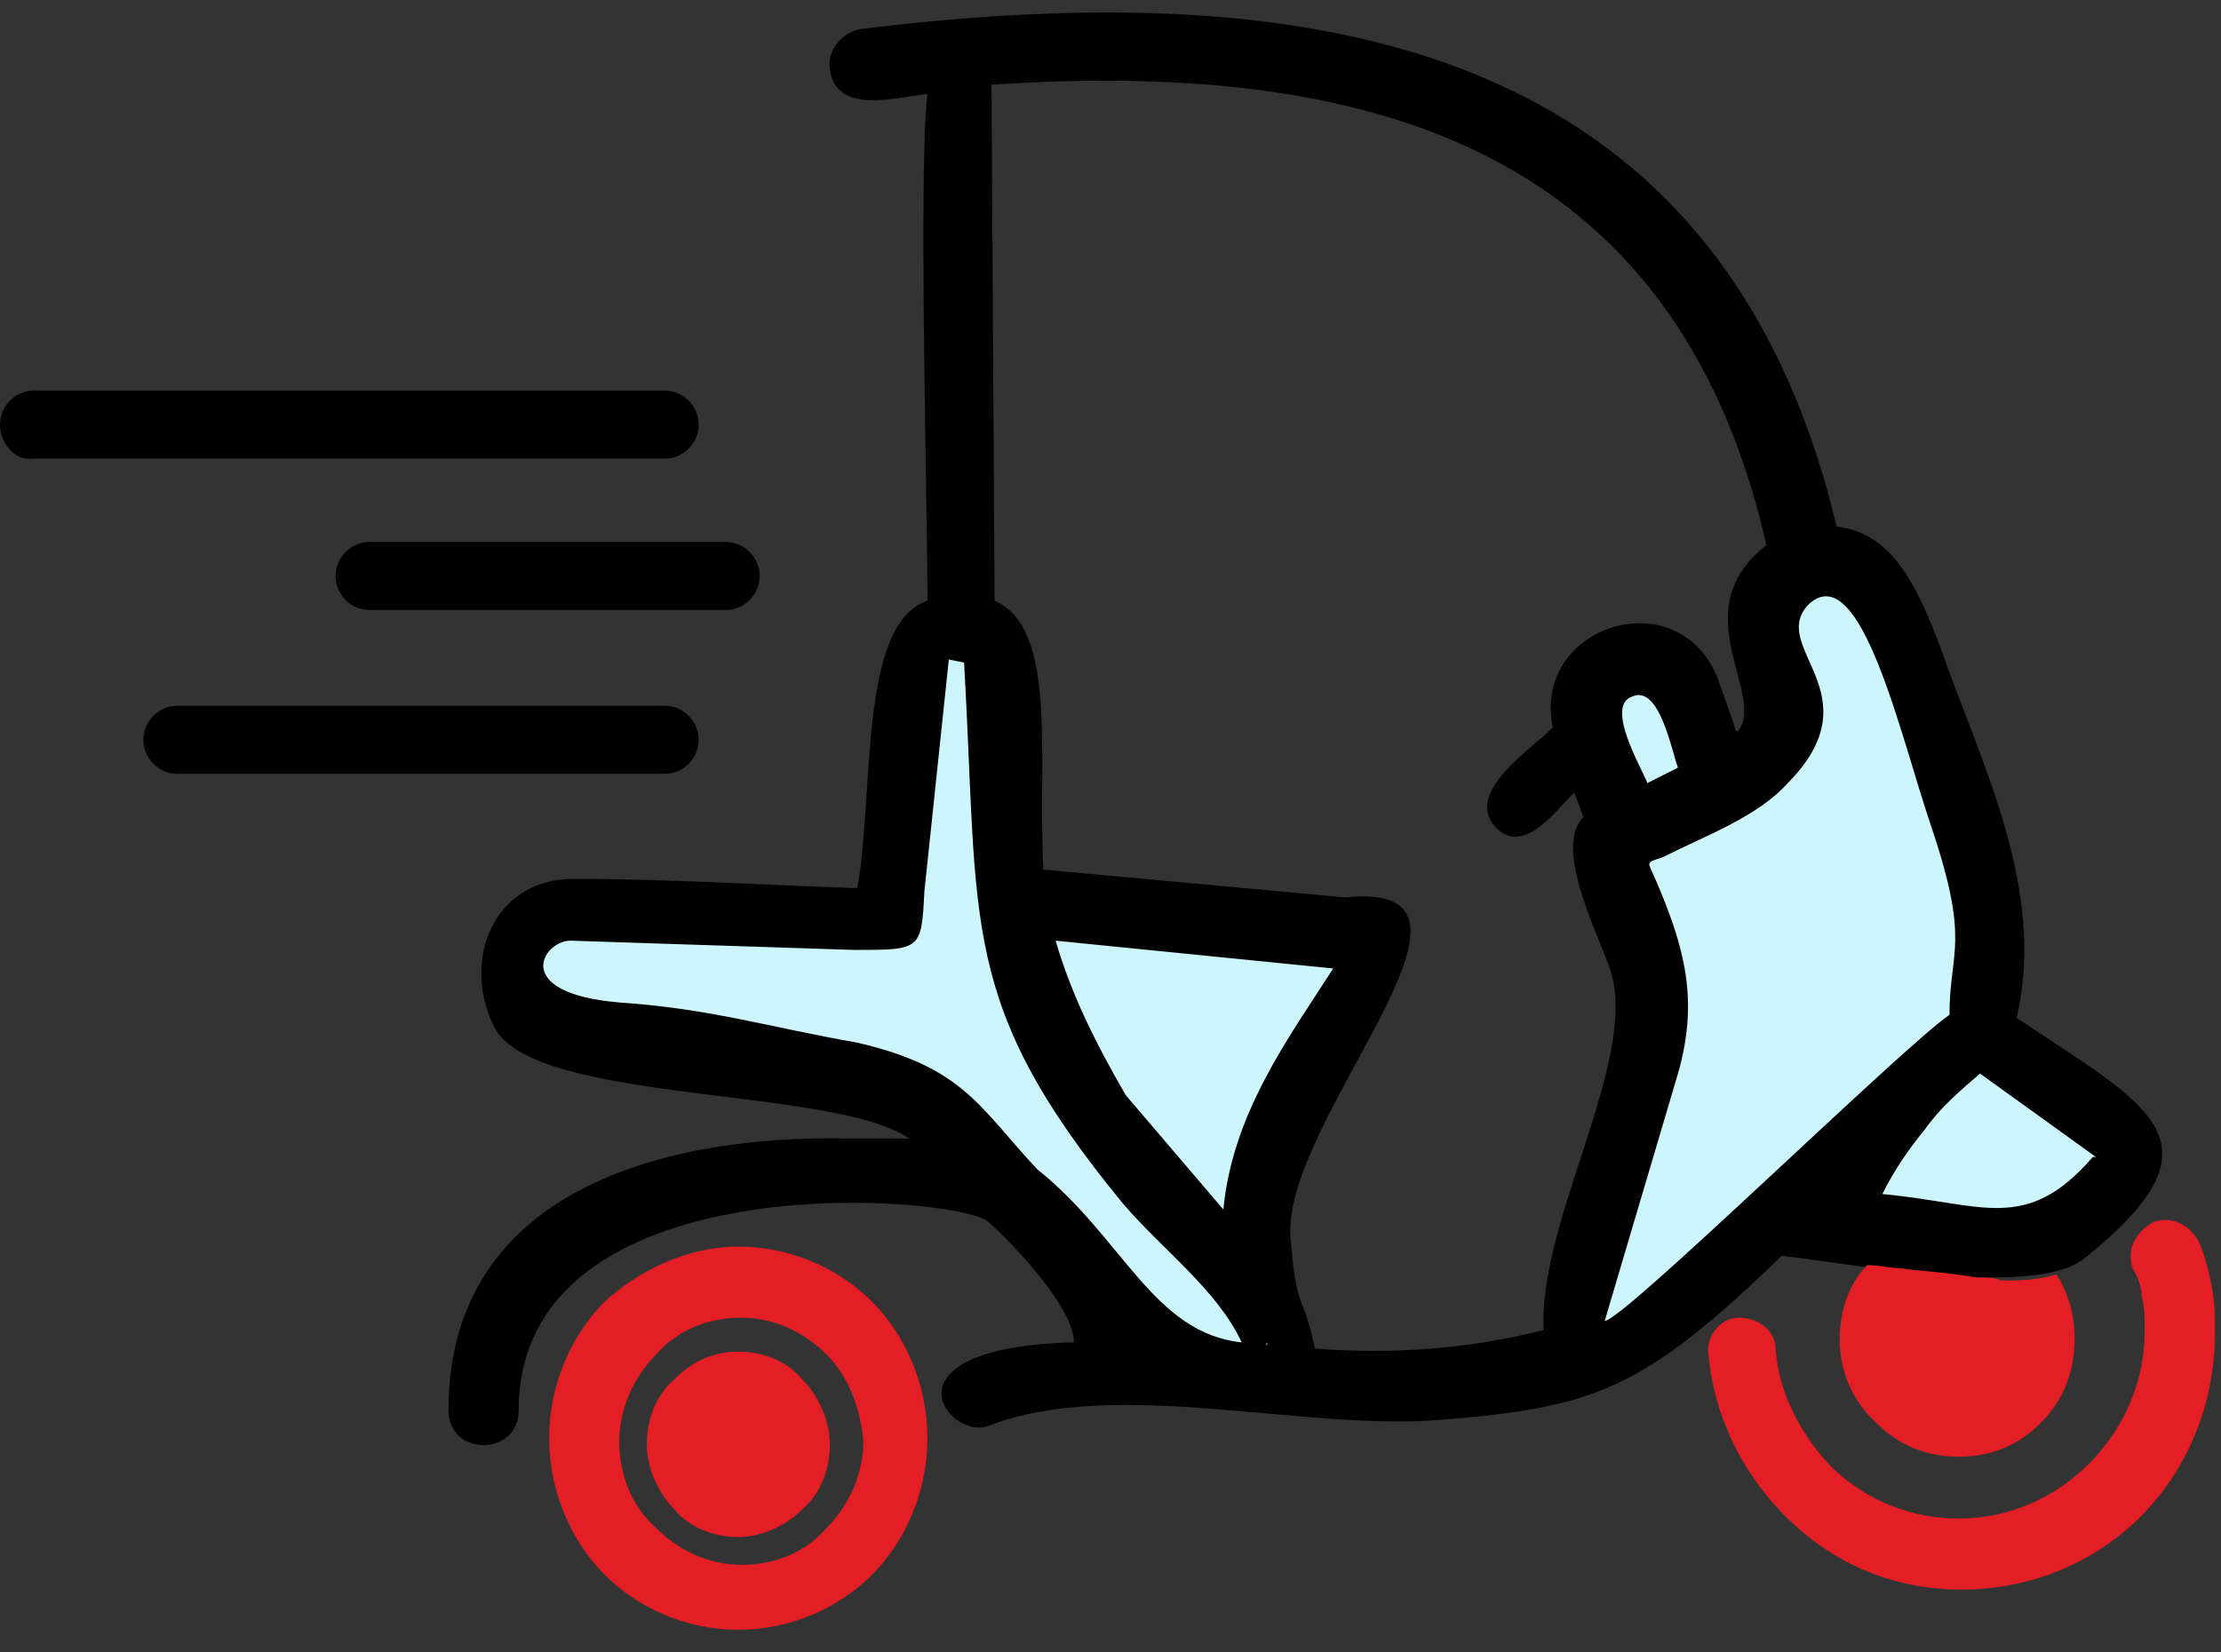 <svg width="86" height="64" viewBox="0 0 86 64" fill="none" xmlns="http://www.w3.org/2000/svg">
<rect x="0" y="0" width="86" height="64" fill="#333333" stroke="none"/>
<path d="M82.574 49.12C82.338 48.402 82.692 47.684 83.401 47.325C84.11 47.085 84.819 47.444 85.173 48.162C85.409 48.761 85.528 49.239 85.646 49.838C85.764 50.436 85.764 51.035 85.764 51.633C85.764 54.386 84.701 56.899 82.929 58.695C81.157 60.49 78.676 61.567 75.959 61.567C73.36 61.567 71.115 60.609 69.343 58.934C67.571 57.258 66.39 54.984 66.154 52.471C66.036 51.753 66.626 51.035 67.335 51.035C68.044 51.035 68.753 51.514 68.753 52.232C68.871 54.027 69.816 55.703 70.997 56.899C72.297 58.096 73.951 58.814 75.841 58.814C77.849 58.814 79.621 57.977 80.92 56.66C82.22 55.343 83.047 53.548 83.047 51.514C83.047 51.035 83.047 50.676 82.929 50.197C82.929 49.958 82.811 49.479 82.574 49.12Z" fill="#E31E24"/>
<path fill-rule="evenodd" clip-rule="evenodd" d="M43.945 51.154C42.055 49.12 40.165 47.205 38.275 45.29C35.912 42.776 36.385 42.537 33.077 41.939C29.651 41.34 27.761 41.101 24.335 40.383C23.508 40.263 20.791 39.904 20.319 39.066C19.61 37.75 19.728 35.236 22.209 35.236C25.871 35.356 29.651 35.476 33.195 35.595C34.849 35.595 34.495 35.595 34.613 33.68C34.849 31.047 35.203 28.295 35.44 25.901C35.44 25.662 35.44 25.422 35.558 25.183C35.912 23.747 38.747 24.345 38.747 25.302C38.747 25.542 38.747 25.662 38.747 25.901C38.865 27.816 38.983 30.09 38.983 32.364C39.22 38.947 40.401 40.861 44.418 45.649C46.426 48.043 48.434 49.479 49.379 51.633C50.324 53.907 49.497 53.548 47.489 53.309C45.953 53.069 45.717 53.069 43.945 51.154ZM61.783 47.684C62.374 45.529 62.964 43.375 63.555 41.221C64.264 38.587 64.264 39.066 63.437 36.553C63.201 35.715 63.082 35.595 62.846 34.877C62.492 33.68 61.783 32.843 62.846 32.364C64.264 31.646 65.918 31.167 67.217 30.21C69.462 28.414 69.225 28.295 68.28 25.302C67.335 22.31 71.706 19.917 73.005 23.747C73.951 26.38 74.896 29.013 75.841 31.646C76.668 33.92 77.495 37.869 76.431 40.263C70.052 44.332 58.239 60.251 61.783 47.684Z" fill="#CCF5FC"/>
<path fill-rule="evenodd" clip-rule="evenodd" d="M70.761 47.444C72.415 43.734 74.305 41.58 76.668 40.143C78.676 41.58 80.094 42.537 81.984 43.973C83.401 45.17 81.393 46.247 79.975 47.803C78.794 48.641 78.204 48.282 76.786 48.162C74.069 47.684 73.36 47.684 70.761 47.444Z" fill="#CCF5FC"/>
<path fill-rule="evenodd" clip-rule="evenodd" d="M39.22 34.758C38.984 34.877 50.561 36.194 52.333 36.074C56.113 35.715 48.316 42.178 48.67 48.042C48.907 51.513 49.143 50.676 47.135 48.521C46.308 47.684 45.363 46.726 44.418 45.529C43.709 44.572 43 43.854 42.528 43.136C40.756 40.383 39.456 37.391 39.22 34.758C39.22 34.877 39.22 34.758 39.22 34.758Z" fill="#CCF5FC"/>
<path fill-rule="evenodd" clip-rule="evenodd" d="M62.728 25.662C63.791 25.302 64.855 25.781 65.327 26.858L66.745 30.449C65.564 31.047 64.382 31.646 63.201 32.244L61.665 28.295C61.193 27.217 61.665 26.021 62.728 25.662Z" fill="#CCF5FC"/>
<path d="M63.201 26.978C62.138 27.337 63.555 29.731 63.791 30.329L64.973 29.731C64.737 29.132 64.264 26.499 63.201 26.978ZM78.085 39.425C83.283 42.896 86.355 44.213 80.684 48.761C78.676 50.317 71.352 48.88 68.989 48.641C63.673 53.788 61.783 54.506 55.877 54.984C50.561 55.463 43.236 53.309 38.275 55.224C36.739 55.822 33.904 52.232 41.465 51.992H41.583C41.583 50.676 39.338 48.282 38.275 47.325C36.975 46.247 20.083 44.931 20.083 54.625C20.083 56.42 17.366 56.42 17.366 54.625C17.366 45.769 26.344 43.973 32.723 44.093H35.203C32.25 42.058 20.673 42.776 19.137 39.784C17.838 37.151 19.137 34.039 22.209 34.039C25.871 34.039 29.533 34.279 33.195 34.398L33.313 33.68C33.786 29.731 33.431 24.106 35.912 23.268C35.912 19.558 35.558 6.392 35.912 3.639C34.731 3.759 32.368 4.477 32.132 2.682C32.014 1.964 32.605 1.246 33.313 1.126C50.797 -1.028 66.627 1.485 71.116 20.395C73.36 20.635 74.305 22.909 75.132 25.063C76.668 29.491 79.267 34.398 78.085 39.425ZM74.541 43.734C73.951 44.452 73.36 45.29 72.888 46.247C76.786 46.606 78.44 47.803 81.039 44.811H81.157L76.668 41.58C75.841 42.298 75.132 42.896 74.541 43.734ZM38.511 23.268C40.992 24.345 40.165 29.372 40.401 33.68L52.096 34.758C58.948 34.039 49.616 43.375 49.97 47.923C50.206 50.915 50.443 49.958 50.915 52.232C53.986 52.471 56.94 52.232 59.775 51.514C59.539 47.325 63.437 41.101 62.374 37.63C61.901 36.194 60.129 32.843 61.311 31.646L60.956 30.688C60.247 31.406 58.948 33.202 57.885 32.005C56.703 30.688 59.302 29.013 60.129 28.175C59.302 24.225 64.973 22.43 66.508 26.26L67.099 27.936C67.217 28.295 67.217 28.534 67.454 28.055C68.044 26.499 65.327 23.507 68.399 21.113C64.855 5.554 52.805 2.323 38.393 3.28L38.511 23.268ZM43.591 42.417L47.371 46.846C47.725 43.136 49.852 40.263 51.624 37.51L40.874 36.433C41.465 38.468 42.41 40.383 43.591 42.417ZM40.165 45.29C43.473 47.923 44.654 51.633 48.08 51.992C47.135 49.958 45.008 48.402 43.473 46.606C37.094 38.827 37.92 35.835 37.33 25.662L36.739 25.542L35.794 34.518C35.676 36.792 35.676 36.792 33.077 36.792L22.091 36.433C21.028 36.433 19.728 38.468 23.981 38.827C27.525 39.066 29.769 39.784 33.195 40.383C37.33 41.34 37.92 42.896 40.165 45.29ZM49.025 52.112C49.143 51.992 49.025 51.992 49.025 52.112V52.112ZM64.973 41.58L62.138 51.154C62.728 51.274 73.715 40.502 75.487 39.306C75.487 36.792 76.313 36.553 74.778 32.005C73.596 28.534 72.061 21.592 70.052 23.387C68.398 25.063 72.651 26.858 69.225 30.329C68.044 31.646 66.036 32.364 64.382 33.202C63.673 33.441 63.791 33.321 64.146 34.159C65.209 36.672 65.8 38.707 64.973 41.58Z" fill="black"/>
<path d="M28.588 48.282C30.596 48.282 32.486 49.12 33.786 50.436C35.085 51.753 35.912 53.668 35.912 55.703C35.912 57.737 35.085 59.652 33.786 60.969C32.486 62.285 30.596 63.123 28.588 63.123C26.58 63.123 24.689 62.285 23.39 60.969C22.091 59.652 21.264 57.737 21.264 55.703C21.264 53.668 22.091 51.753 23.39 50.436C24.689 49.239 26.58 48.282 28.588 48.282ZM32.014 52.471C31.187 51.633 30.005 51.035 28.706 51.035C27.407 51.035 26.225 51.514 25.398 52.471C24.571 53.309 23.981 54.506 23.981 55.822C23.981 57.139 24.453 58.336 25.398 59.173C26.225 60.011 27.407 60.609 28.706 60.609C30.005 60.609 31.187 60.131 32.014 59.173C32.841 58.336 33.431 57.139 33.431 55.822C33.313 54.506 32.841 53.309 32.014 52.471Z" fill="#E31E24"/>
<path d="M77.495 51.873C77.731 51.154 78.44 50.795 79.148 50.915C79.857 51.035 80.212 51.873 80.093 52.591C79.857 53.548 79.266 54.386 78.44 54.984C77.613 55.583 76.668 55.942 75.722 55.942C74.778 55.942 73.832 55.583 73.124 55.104C72.415 54.625 71.824 53.788 71.47 52.95C71.234 52.232 71.588 51.514 72.297 51.154C73.005 50.915 73.714 51.274 74.069 51.992C74.187 52.351 74.423 52.71 74.778 52.95C75.132 53.189 75.486 53.309 75.841 53.309C76.313 53.309 76.668 53.189 77.022 52.95C77.14 52.71 77.376 52.351 77.495 51.873Z" fill="#E31E24"/>
<path d="M28.588 52.351C29.533 52.351 30.478 52.71 31.069 53.428C31.66 54.027 32.132 54.984 32.132 55.942C32.132 56.899 31.778 57.857 31.069 58.455C30.478 59.054 29.533 59.532 28.588 59.532C27.643 59.532 26.698 59.173 26.107 58.455C25.517 57.857 25.044 56.899 25.044 55.942C25.044 54.984 25.398 54.027 26.107 53.428C26.816 52.71 27.643 52.351 28.588 52.351Z" fill="#E31E24"/>
<path d="M25.753 15.129C26.462 15.129 27.052 15.728 27.052 16.446C27.052 17.164 26.462 17.762 25.753 17.762H1.299C0.591 17.882 0 17.164 0 16.446C0 15.728 0.591 15.129 1.299 15.129H25.753Z" fill="black"/>
<path d="M28.116 20.994C28.824 20.994 29.415 21.592 29.415 22.31C29.415 23.028 28.824 23.627 28.116 23.627H14.294C13.585 23.627 12.995 23.028 12.995 22.31C12.995 21.592 13.585 20.994 14.294 20.994H28.116Z" fill="black"/>
<path d="M25.753 27.337C26.462 27.337 27.052 27.936 27.052 28.654C27.052 29.372 26.462 29.97 25.753 29.97H6.852C6.143 29.97 5.552 29.372 5.552 28.654C5.552 27.936 6.143 27.337 6.852 27.337H25.753Z" fill="black"/>
<path d="M79.621 49.359C80.093 50.077 80.33 50.915 80.33 51.873C80.33 53.189 79.857 54.266 79.03 55.104C78.203 55.942 77.14 56.421 75.841 56.421C74.541 56.421 73.478 55.942 72.651 55.104C71.706 54.266 71.233 53.069 71.233 51.873C71.233 50.795 71.588 49.718 72.297 49C72.769 49 73.242 49.12 73.596 49.12C74.305 49.239 75.132 49.239 76.549 49.479H76.668C76.904 49.479 77.258 49.479 77.494 49.599C78.203 49.599 78.794 49.599 79.621 49.359Z" fill="#E31E24"/>
</svg>
